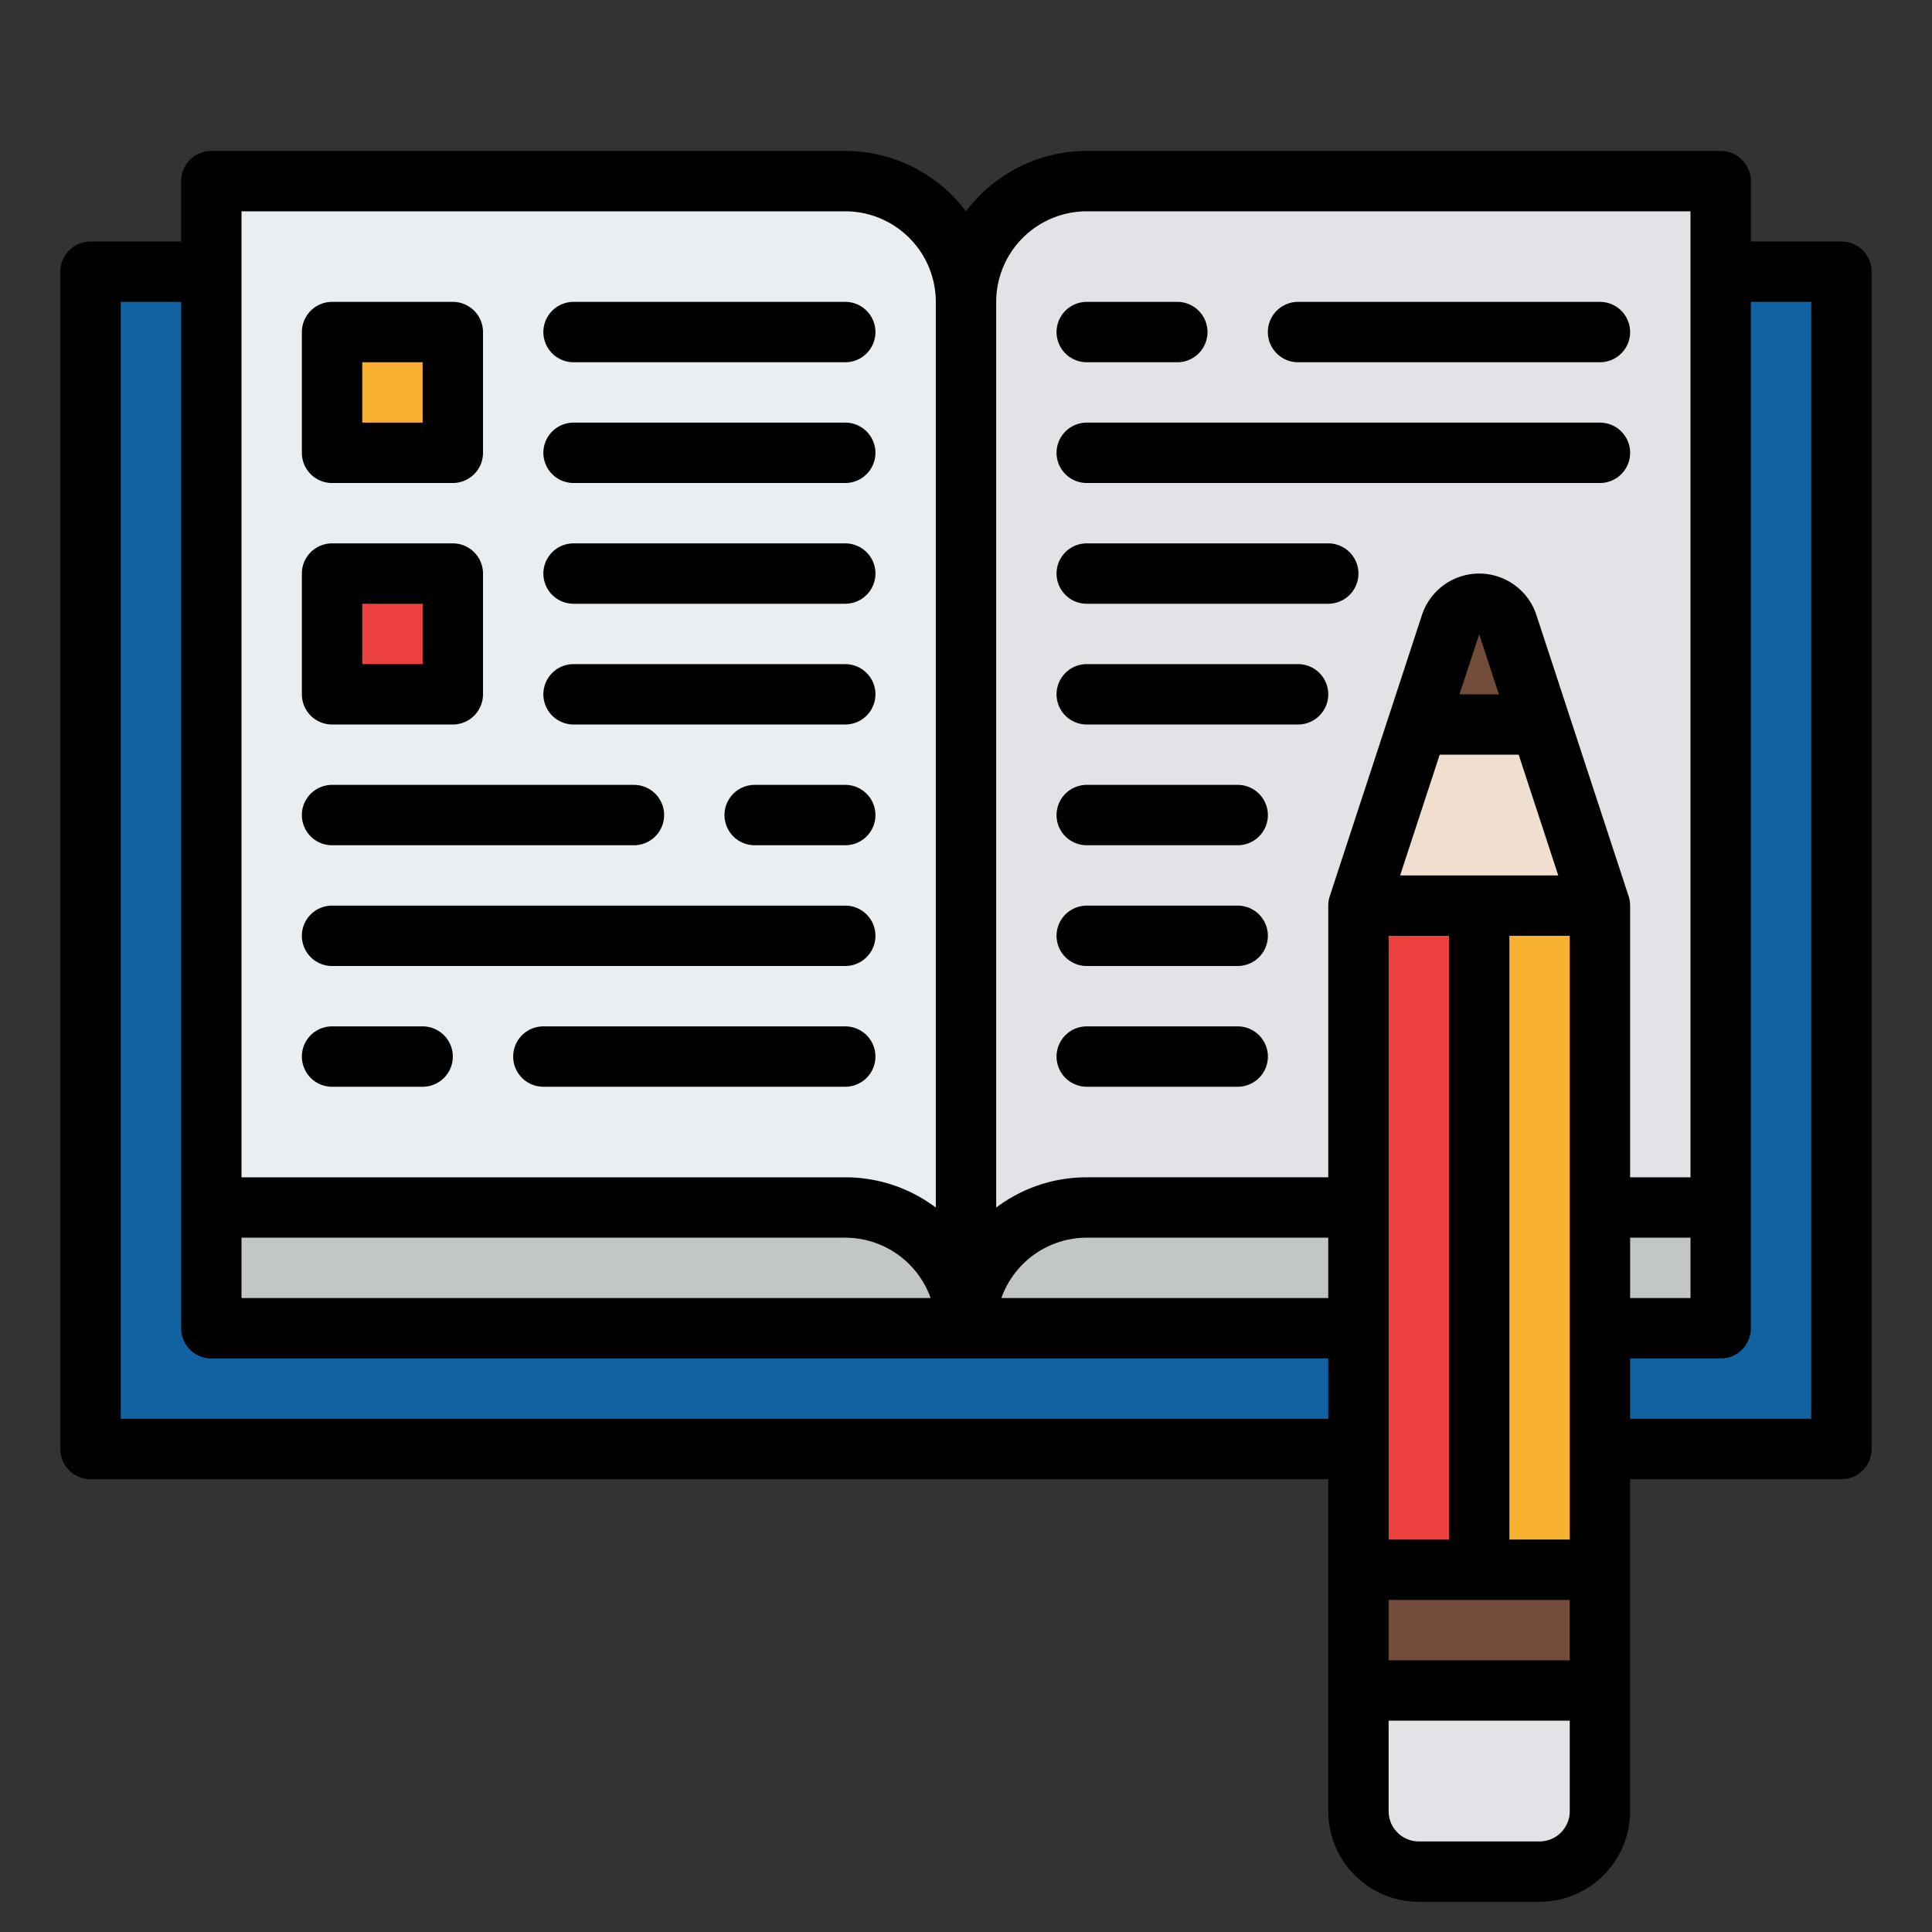 <svg id="Filled" height="512" viewBox="0 0 512 512" width="512" xmlns="http://www.w3.org/2000/svg"><rect x="0" y="0" width="512" height="512" fill="#333333" stroke="none"/><path d="m24 72h464v312h-464z" fill="#1261a0"/><path d="m256 320h200v32h-200z" fill="#b6b9ba"/><path d="m56 320h400v32h-400z" fill="#c3c6c7"/><path d="m456 48v272h-168a32 32 0 0 0 -32 32v-272a32 32 0 0 1 32-32z" fill="#e1e3e6"/><path d="m256 80v272a32 32 0 0 0 -32-32h-168v-272h168a32 32 0 0 1 32 32z" fill="#e9eef2"/><path d="m88 88h32v32h-32z" fill="#f7b030"/><path d="m88 152h32v32h-32z" fill="#eb423f"/><path d="m360 240h32v176h-32z" fill="#eb423f" transform="matrix(-1 0 0 -1 752 656)"/><path d="m392 240h32v176h-32z" fill="#f7b030" transform="matrix(-1 0 0 -1 816 656)"/><path d="m424 240h-64l24.411-74.44a7.959 7.959 0 0 1 15.178 0z" fill="#f0dfce"/><path d="m408.26 192h-32.52l8.67-26.44a7.962 7.962 0 0 1 15.18 0z" fill="#734b39"/><path d="m360 416h64v32h-64z" fill="#734b39" transform="matrix(-1 0 0 -1 784 864)"/><path d="m376 448h32a16 16 0 0 1 16 16v32a0 0 0 0 1 0 0h-64a0 0 0 0 1 0 0v-32a16 16 0 0 1 16-16z" fill="#e1e3e6" transform="matrix(-1 0 0 -1 784 944)"/><path d="m488 64h-24v-16a8 8 0 0 0 -8-8h-168a39.964 39.964 0 0 0 -32 16.028 39.964 39.964 0 0 0 -32-16.028h-168a8 8 0 0 0 -8 8v16h-24a8 8 0 0 0 -8 8v312a8 8 0 0 0 8 8h328v88a24.028 24.028 0 0 0 24 24h32a24.028 24.028 0 0 0 24-24v-88h56a8 8 0 0 0 8-8v-312a8 8 0 0 0 -8-8zm-424 264h160a24.039 24.039 0 0 1 22.624 16h-182.624zm317.536-128h20.928l10.493 32h-41.914zm5.247-16 5.217-15.91 5.217 15.91zm-34.783 160h-86.624a24.039 24.039 0 0 1 22.624-16h64zm16-96h16v160h-16zm0 176h48v16h-48zm48-16h-16v-160h16zm16-80h16v16h-16zm-144-272h160v256h-16v-72c0-.138-.014-.272-.021-.408 0-.1-.006-.2-.015-.3a8.045 8.045 0 0 0 -.115-.828c0-.012 0-.024-.006-.036a7.791 7.791 0 0 0 -.234-.889l-.007-.03-24.411-74.44a15.959 15.959 0 0 0 -30.382 0l-24.409 74.438-.007.03a7.791 7.791 0 0 0 -.234.889c0 .012 0 .024-.006.036a8.045 8.045 0 0 0 -.115.828c-.009.1-.01.2-.015.3-.007.136-.021.27-.021.408v72h-64.002a39.788 39.788 0 0 0 -24 8.022v-240.02a24.028 24.028 0 0 1 24-24zm-224 0h160a24.028 24.028 0 0 1 24 24v240.019a39.792 39.792 0 0 0 -24-8.019h-160zm-32 320v-296h16v272a8 8 0 0 0 8 8h296v16zm384 104a8.009 8.009 0 0 1 -8 8h-32a8.009 8.009 0 0 1 -8-8v-24h48zm64-104h-48v-16h24a8 8 0 0 0 8-8v-272h16z"/><path d="m88 224h80a8 8 0 0 0 0-16h-80a8 8 0 0 0 0 16z"/><path d="m224 208h-24a8 8 0 0 0 0 16h24a8 8 0 0 0 0-16z"/><path d="m232 280a8 8 0 0 0 -8-8h-80a8 8 0 0 0 0 16h80a8 8 0 0 0 8-8z"/><path d="m112 272h-24a8 8 0 0 0 0 16h24a8 8 0 0 0 0-16z"/><path d="m88 256h136a8 8 0 0 0 0-16h-136a8 8 0 0 0 0 16z"/><path d="m152 192h72a8 8 0 0 0 0-16h-72a8 8 0 0 0 0 16z"/><path d="m152 160h72a8 8 0 0 0 0-16h-72a8 8 0 0 0 0 16z"/><path d="m344 96h80a8 8 0 0 0 0-16h-80a8 8 0 0 0 0 16z"/><path d="m288 96h24a8 8 0 0 0 0-16h-24a8 8 0 0 0 0 16z"/><path d="m288 160h64a8 8 0 0 0 0-16h-64a8 8 0 0 0 0 16z"/><path d="m288 128h136a8 8 0 0 0 0-16h-136a8 8 0 0 0 0 16z"/><path d="m288 224h40a8 8 0 0 0 0-16h-40a8 8 0 0 0 0 16z"/><path d="m288 288h40a8 8 0 0 0 0-16h-40a8 8 0 0 0 0 16z"/><path d="m288 256h40a8 8 0 0 0 0-16h-40a8 8 0 0 0 0 16z"/><path d="m288 192h56a8 8 0 0 0 0-16h-56a8 8 0 0 0 0 16z"/><path d="m88 128h32a8 8 0 0 0 8-8v-32a8 8 0 0 0 -8-8h-32a8 8 0 0 0 -8 8v32a8 8 0 0 0 8 8zm8-32h16v16h-16z"/><path d="m88 192h32a8 8 0 0 0 8-8v-32a8 8 0 0 0 -8-8h-32a8 8 0 0 0 -8 8v32a8 8 0 0 0 8 8zm8-32h16v16h-16z"/><path d="m152 128h72a8 8 0 0 0 0-16h-72a8 8 0 0 0 0 16z"/><path d="m152 96h72a8 8 0 0 0 0-16h-72a8 8 0 0 0 0 16z"/></svg>